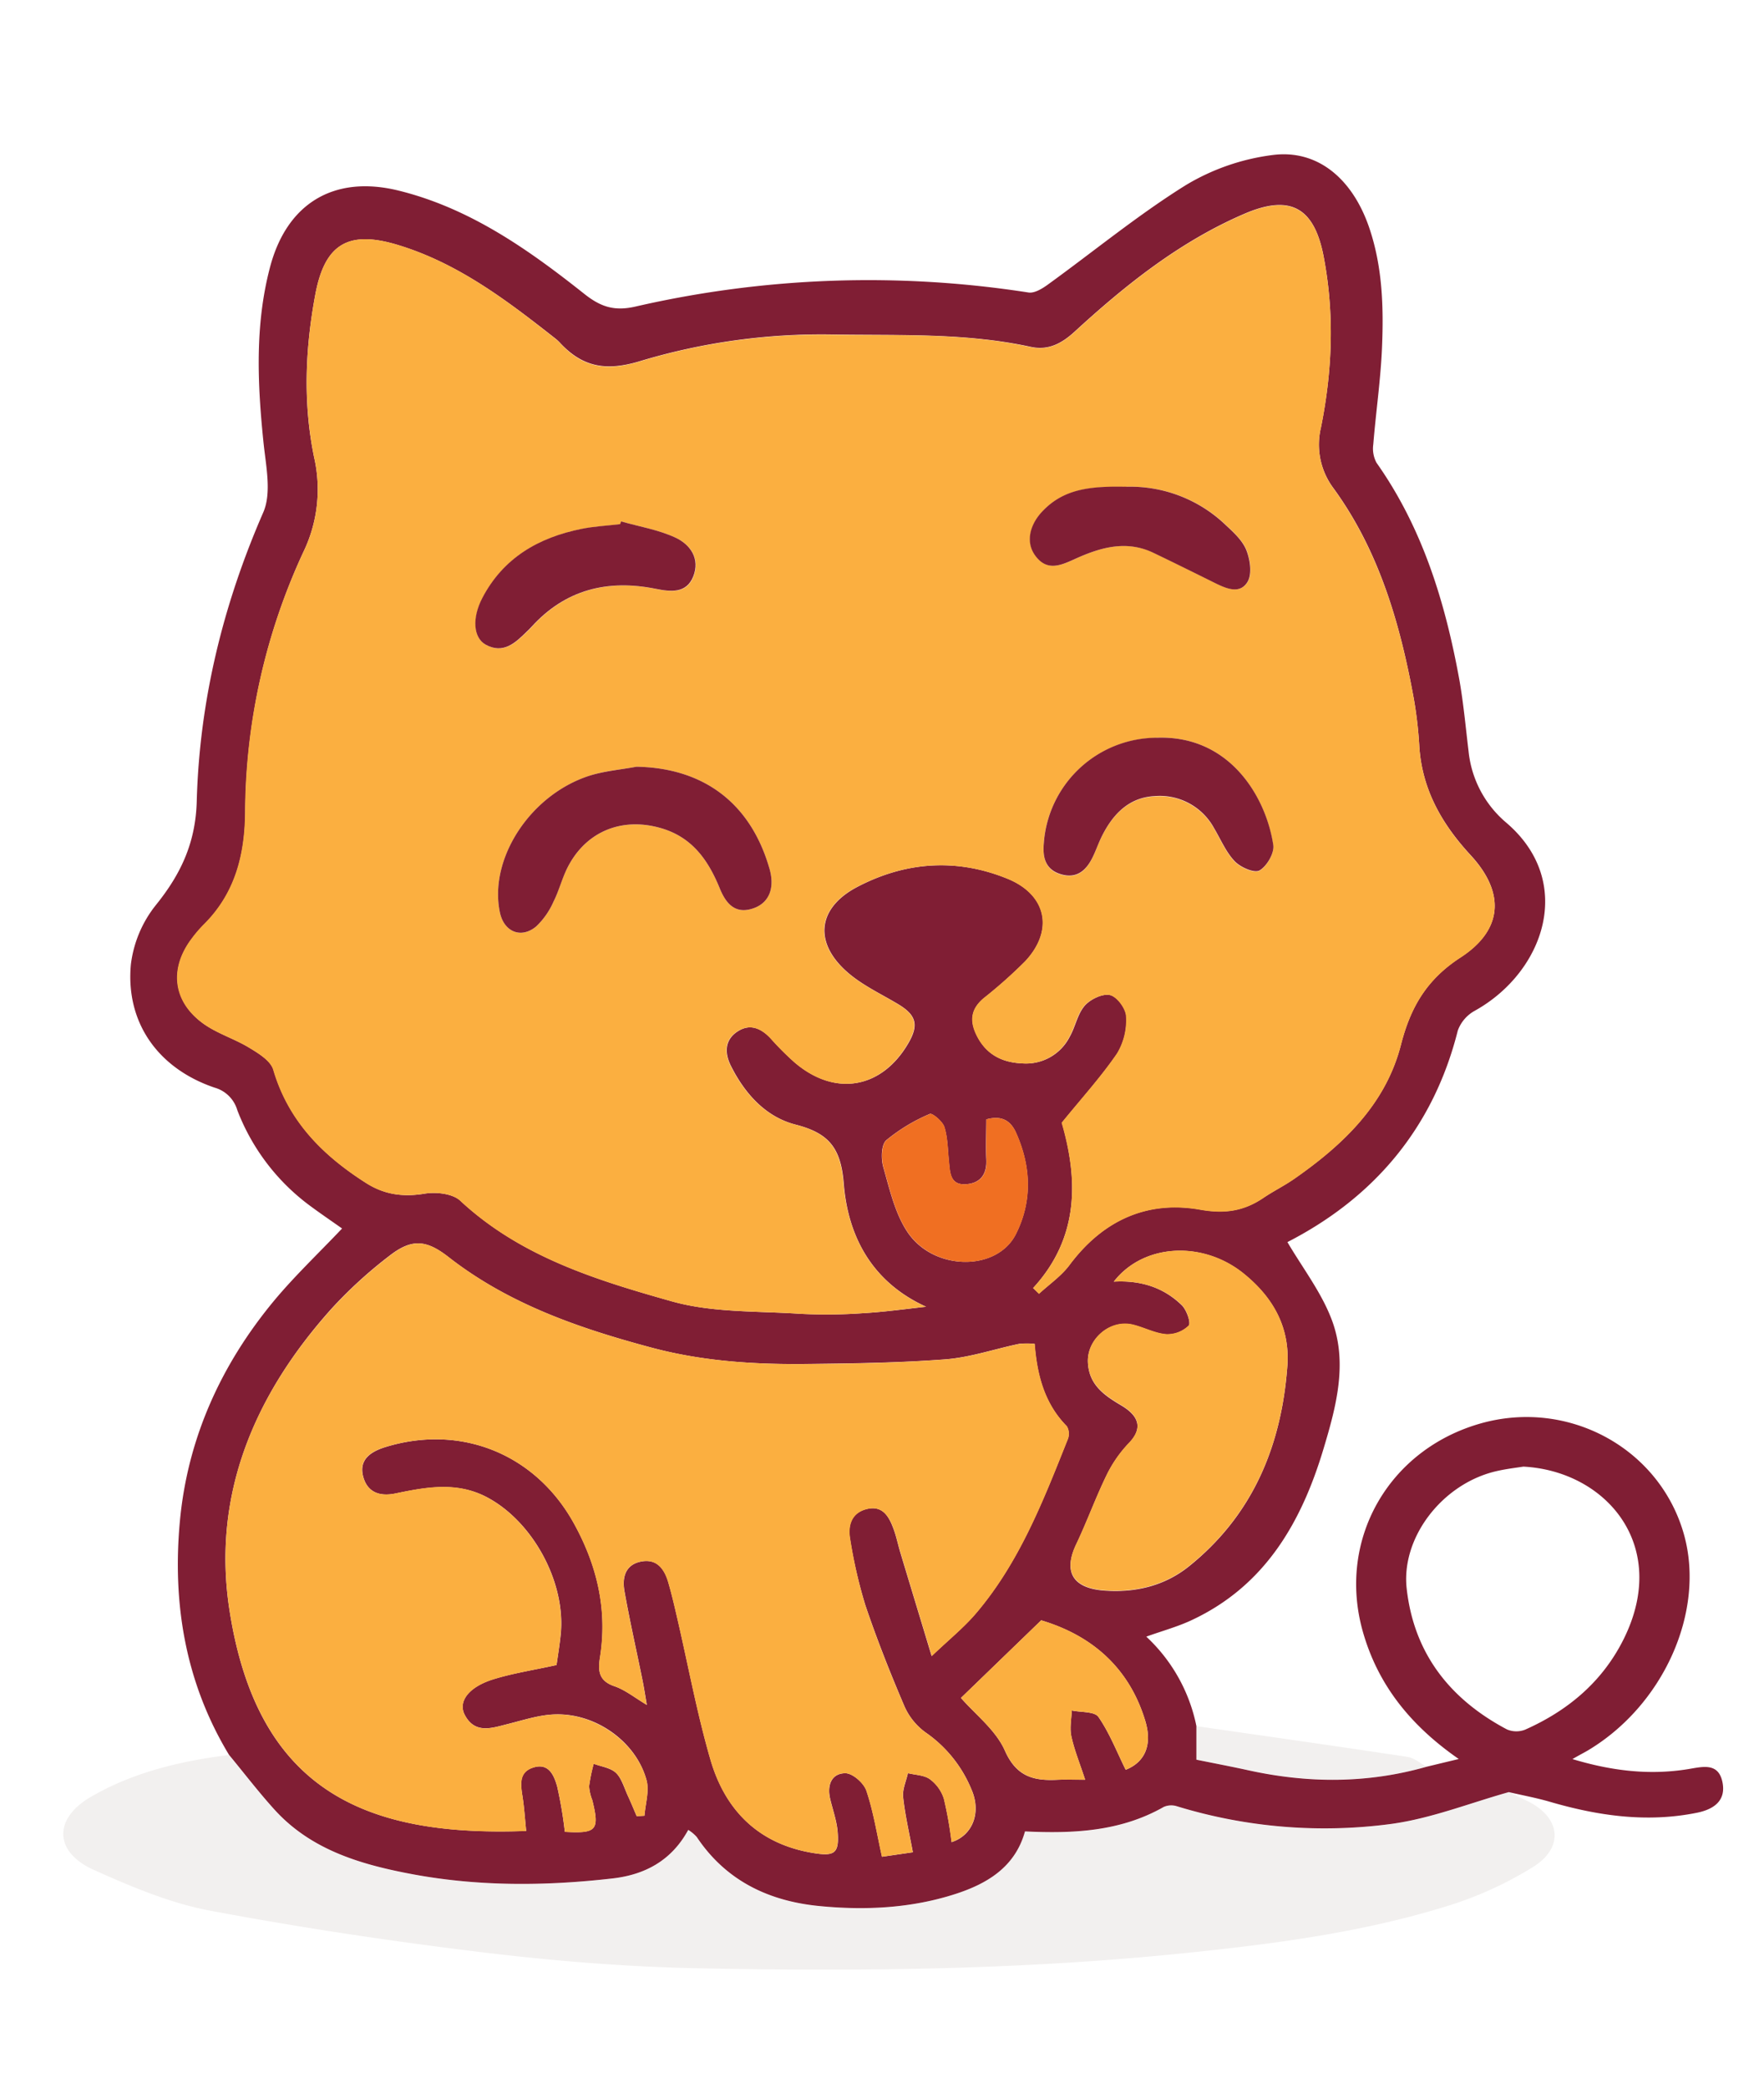 <svg xmlns="http://www.w3.org/2000/svg" viewBox="0 0 428.21 506.85"><defs><style>.cls-1{fill:none;}.cls-2{fill:#801e34;}.cls-3{fill:#c4bdb8;opacity:0.23;}.cls-4{fill:#fbaf40;}.cls-5{fill:#f06f22;}</style></defs><g id="Layer_2" data-name="Layer 2"><g id="Layer_1-2" data-name="Layer 1"><rect class="cls-1" width="428.21" height="506.85"/><path class="cls-2" d="M346.3,428.85l7.81-1.88c-11.63-8.08-19.58-17.88-23.28-30.91-6.28-22.18,6.13-44.2,28.66-50.56,21.33-6,43.45,6.1,49.3,27,5.23,18.72-5,41.54-23.5,52.49-1,.57-2,1.08-3.58,2,9.62,2.9,18.73,3.95,28.07,2.44,3.51-.57,7.4-1.69,8.36,3.24.88,4.51-2.24,6.54-6.17,7.34-12.16,2.47-24,.77-35.76-2.66-3.27-.95-6.63-1.57-9.95-2.34-9.42,2.64-18.7,6.34-28.31,7.69a122.29,122.29,0,0,1-52.23-4.25,4.52,4.52,0,0,0-3.21.15c-10.54,6-22,6.5-33.69,5.95-2.4,8.68-9.22,12.71-16.94,15.2-10.73,3.46-21.91,4-33,2.91-12.25-1.19-22.65-6.13-29.74-16.75a9.24,9.24,0,0,0-2.07-1.73c-4.06,7.47-10.54,10.87-18.29,11.77-16.66,1.92-33.35,2-49.89-1.25-12-2.33-23.58-5.92-32.19-15.37-3.89-4.28-7.41-8.9-11.1-13.36-10.61-17.55-13.8-36.78-11.92-56.84s10-37.92,22.88-53.44c5-6,10.76-11.46,16.48-17.49-2.53-1.79-5.06-3.51-7.53-5.33A51.92,51.92,0,0,1,57.6,269.46,8,8,0,0,0,52.07,264c-13.7-4.66-21.6-15.77-20.3-29.89a28.64,28.64,0,0,1,6.1-14.46c6.06-7.52,9.61-15.1,9.89-25.16.66-24.33,6.35-47.65,16.14-70.1,2.08-4.76.65-11.28.07-16.92C62.5,93.22,61.85,79,65.51,65,69.58,49.33,81.1,42.4,96.78,46.27c17.25,4.26,31.44,14.26,45.05,25.06,3.92,3.11,7.23,4.27,12.36,3.1A252.66,252.66,0,0,1,249.66,71c1.45.23,3.34-.93,4.69-1.91,11.14-8.06,21.81-16.85,33.44-24.11A54,54,0,0,1,309,37.62c10.94-1.38,19.33,5.87,23.34,17.54,3.24,9.45,3.55,19.22,3.15,29-.32,7.93-1.49,15.82-2.13,23.74a7.24,7.24,0,0,0,.79,4.43c11.21,15.88,16.69,33.93,20.12,52.74,1,5.69,1.52,11.49,2.22,17.25a26.12,26.12,0,0,0,9,17.24c17.06,14.39,9.39,36.38-7.44,45.76a9,9,0,0,0-4.17,4.83c-6,23.88-20.59,40.69-41.36,51.35,3.65,6.22,8.11,12,10.66,18.59,4.11,10.56,1.18,21.35-1.92,31.66-5.35,17.81-14.2,33.21-32,41.52-3.39,1.59-7.05,2.58-11,4A40.62,40.62,0,0,1,290.43,419v8.14c4.35.88,8.56,1.68,12.74,2.6C317.62,432.9,332,432.93,346.3,428.85Zm-95.51-116.2,1.43,1.37c2.5-2.3,5.42-4.29,7.42-7,8-10.73,18.72-15.72,31.69-13.42,6,1.06,10.57.35,15.29-2.81,2.49-1.67,5.18-3,7.63-4.72,11.84-8.26,22.13-18.05,25.83-32.49,2.33-9.11,6.25-15.86,14.48-21.2,10.35-6.72,10.79-15.75,2.46-24.78-7-7.58-11.8-15.93-12.48-26.41a101,101,0,0,0-1.3-11.39c-3.31-18.27-8.43-36-19.47-51.2a17.71,17.71,0,0,1-3.11-14.84c2.79-13.86,3.31-27.66.65-41.52-2.29-11.94-8.12-15.13-19.23-10.35-15.63,6.72-28.78,17.2-41.18,28.58-3.27,3-6.5,4.63-10.7,3.72-15.93-3.47-32.08-2.72-48.2-3a152.64,152.64,0,0,0-46.66,6.48c-8.32,2.52-14,1.4-19.49-4.56a9.64,9.64,0,0,0-1.11-1C123,72.88,111.06,63.8,96.41,59.41c-12-3.59-17.61-.07-19.88,12.14-2.45,13.14-3,26.32-.28,39.46A34.91,34.91,0,0,1,73.64,134a151.64,151.64,0,0,0-14.09,63.2c-.1,10.36-2.46,19.74-10.07,27.27a30.81,30.81,0,0,0-2.92,3.42C41.13,235.06,42,243,49.23,248.35c3.41,2.51,7.71,3.77,11.35,6,2.24,1.37,5.16,3.15,5.8,5.33,3.67,12.45,12,20.79,22.53,27.49,4.45,2.83,9,3.43,14.2,2.57,2.77-.46,6.77,0,8.63,1.7,14.6,13.6,33,19.27,51.39,24.45,9.79,2.76,20.53,2.33,30.86,3a124.8,124.8,0,0,0,15.47-.13c5.13-.29,10.24-1,15.36-1.57-13.21-6-19-17.17-20-29.95-.71-8.68-3.66-12.2-11.69-14.26-7.25-1.86-12.33-7.51-15.72-14.3-1.58-3.17-1.47-6.34,1.74-8.37,3-1.9,5.69-.67,8,1.81a70.05,70.05,0,0,0,5.64,5.66c9.8,8.51,21.24,6.6,27.73-4.58,2.56-4.41,1.91-6.8-2.45-9.43-4.11-2.47-8.6-4.55-12.19-7.64-8.44-7.26-7.49-15.75,2.25-20.85,11.81-6.18,24.23-7,36.58-1.93,9.47,3.9,11.14,12.53,4.17,20a115.73,115.73,0,0,1-10.05,8.94c-3,2.51-3.51,5.28-1.82,8.83,2.27,4.8,6.19,6.8,11.15,7a11.88,11.88,0,0,0,11.52-6.47c1.38-2.43,1.88-5.51,3.65-7.54,1.38-1.57,4.35-3,6.15-2.57s3.84,3.28,3.92,5.15a15.62,15.62,0,0,1-2.18,9c-3.84,5.62-8.46,10.7-13.45,16.84C261.56,285.78,262.28,300.15,250.79,312.65ZM135.1,404.16c.33-2.34.74-4.79,1-7.25,1.36-12.6-6.6-27.41-17.73-33.39-7.34-3.94-14.86-2.55-22.38-1-3.9.81-6.83-.34-7.83-4.11-1.08-4.07,1.8-6,5.23-7.1,18.4-5.75,36.6,1.57,45.94,18.49,5.62,10.17,8.19,21,6.31,32.6-.52,3.25-.24,5.63,3.52,6.91,2.67.92,5,2.84,7.86,4.53-.41-2.36-.7-4.31-1.1-6.23-1.45-7.15-3.07-14.27-4.34-21.45-.55-3.11.14-6.24,3.84-7.07,3.91-.88,5.84,1.62,6.81,5,.83,2.86,1.51,5.77,2.18,8.68,2.66,11.46,4.79,23.08,8.06,34.36,3.61,12.43,11.84,20.58,25.13,22.69,5,.8,6.13,0,5.75-5.07-.21-2.76-1.21-5.45-1.84-8.18-.76-3.29.37-6.14,3.72-6.14,1.76,0,4.48,2.4,5.1,4.27,1.71,5.08,2.54,10.46,3.78,16l7.49-1.09c-.87-4.69-1.89-9-2.36-13.38-.21-1.87.74-3.88,1.16-5.82,1.8.45,3.92.46,5.32,1.46a9.44,9.44,0,0,1,3.41,4.74A92.38,92.38,0,0,1,231,447.15c5.11-1.62,7.22-7.16,4.89-12.63a31.21,31.21,0,0,0-11.21-14,15.63,15.63,0,0,1-5.17-6.45c-3.44-8.06-6.68-16.24-9.48-24.54a117.94,117.94,0,0,1-3.66-15.85c-.63-3.4.28-6.52,4.12-7.41s5.33,1.93,6.42,4.87c.69,1.86,1.08,3.83,1.65,5.73,2.41,8,4.84,16,7.59,25.11,4.19-4,7.71-6.84,10.6-10.2,10.67-12.45,16.5-27.54,22.46-42.51a3.58,3.58,0,0,0-.26-3.08c-5.46-5.53-7.22-12.49-7.81-20a19.68,19.68,0,0,0-3.71,0c-6,1.25-11.94,3.31-18,3.77-11.48.87-23,1-34.57,1.13-12.39.1-24.7-.75-36.79-4-17.59-4.71-34.6-10.58-49.18-21.95-5.36-4.19-8.9-4.58-14.37-.31a108.43,108.43,0,0,0-14,12.78C61.76,338.51,51.33,362.93,55.73,391c6.86,43.82,33.13,54.88,72,53.43-.29-2.77-.46-5.54-.88-8.27-.46-2.91-1-6,2.57-7.11,3.81-1.24,5.1,2,5.83,4.59a100.75,100.75,0,0,1,1.86,11c7.74.45,8.46-.4,6.67-7.68a11.27,11.27,0,0,1-.78-3.37,41.79,41.79,0,0,1,1.12-5.47c1.86.71,4.15,1,5.45,2.26s2,3.72,2.91,5.67c.73,1.58,1.39,3.2,2.08,4.8l1.88-.12c.22-2.88,1.21-6,.51-8.59-2.42-9.12-12-16.22-22-16-3.88.06-7.78,1.36-11.61,2.32s-8,2.55-10.51-2.17c-1.71-3.23.88-6.75,6.79-8.63C124.48,406.14,129.57,405.39,135.1,404.16ZM270.37,311.1c6.69-.37,12.13,1.48,16.49,5.71,1.19,1.15,2.29,4.3,1.69,5a7.41,7.41,0,0,1-5.47,2.08c-2.75-.23-5.37-1.67-8.1-2.33-5.54-1.34-11.16,3.54-10.89,9.17.25,5.46,4,8,8.12,10.44,4.66,2.78,5,5.81,1.83,9.13a30.69,30.69,0,0,0-5.4,7.76c-2.69,5.51-4.77,11.31-7.41,16.85-3.17,6.66-.81,10.62,6.84,11.18s14.73-1.19,20.59-5.91c15.42-12.4,22.41-29.16,23.84-48.53.69-9.43-3.45-16.71-10.59-22.48C292,301.13,277.6,301.79,270.37,311.1ZM369.8,356c-1.55.25-4.19.54-6.76,1.15-13,3.1-23,16.14-21.56,28.54,1.79,15.77,10.56,26.8,24.31,34.09a5.84,5.84,0,0,0,4.48.05c9.94-4.43,18.07-11.06,23.27-20.79C406,375.73,390.16,357.07,369.8,356ZM263.42,432c-1.35-4.13-2.65-7.27-3.35-10.54-.43-2,0-4.16.11-6.26,2.22.47,5.52.2,6.46,1.56,2.7,3.89,4.45,8.45,6.62,12.83,4.55-1.79,6.58-5.88,4.74-11.92-4-13.17-13.29-20.78-25.25-24.36l-19.48,18.84c3.49,4,8.47,7.8,10.67,12.8,2.83,6.42,7.12,7.36,12.87,7.06C258.44,431.94,260.08,432,263.42,432Zm-24-160.3c0,3.2-.14,6.49,0,9.76.19,3.71-1.57,5.82-5.08,6-3.76.17-3.73-2.95-4-5.6s-.28-5.67-1.1-8.3c-.43-1.36-2.93-3.45-3.54-3.17a42.6,42.6,0,0,0-10.56,6.38c-1.25,1.13-1.3,4.54-.71,6.58,1.52,5.34,2.81,11.09,5.79,15.62,6.35,9.63,21.83,9.72,26.4.55,4-8,3.67-16.32.06-24.47C245.45,272.2,243.35,270.63,239.44,271.71Z"/><path class="cls-3" d="M55.55,426c3.69,4.46,7.21,9.08,11.1,13.36,8.61,9.45,20.18,13,32.19,15.37,16.54,3.2,33.23,3.17,49.89,1.25,7.75-.9,14.23-4.3,18.29-11.77a9.24,9.24,0,0,1,2.07,1.73c7.09,10.62,17.49,15.56,29.74,16.75,11.14,1.07,22.32.55,33-2.91,7.72-2.49,14.54-6.52,16.94-15.2,11.67.55,23.15.09,33.69-5.95a4.52,4.52,0,0,1,3.21-.15A122.29,122.29,0,0,0,338,442.71c9.61-1.35,18.89-5,28.31-7.69l4.4,2.12c8.12,3.95,9.11,11.24,1.42,16.06a89.93,89.93,0,0,1-20.74,9.44c-20.94,6.52-42.58,9.27-64.38,11.51-39.26,4-78.6,4.43-118,3.61-17.36-.36-34.76-1.79-52-3.88-22.14-2.69-44.25-6-66.17-10.13-9.63-1.82-19-5.81-28-9.83-9.73-4.33-10-12.49-.63-17.85C32.42,430.18,43.84,427.46,55.55,426Z"/><path class="cls-3" d="M346.3,428.85c-14.3,4.08-28.68,4-43.13.87-4.18-.92-8.39-1.72-12.74-2.6V419c17.08,2.46,34.16,4.87,51.21,7.45C343.28,426.68,344.75,428,346.3,428.85Z"/><path class="cls-4" d="M250.79,312.65c11.49-12.5,10.77-26.87,6.91-40.12,5-6.14,9.61-11.22,13.45-16.84a15.62,15.62,0,0,0,2.18-9c-.08-1.87-2.22-4.75-3.92-5.15s-4.77,1-6.15,2.57c-1.77,2-2.27,5.11-3.65,7.54a11.88,11.88,0,0,1-11.52,6.47c-5-.24-8.88-2.24-11.15-7-1.69-3.55-1.15-6.32,1.82-8.83a115.73,115.73,0,0,0,10.05-8.94c7-7.43,5.3-16.06-4.17-20-12.35-5.08-24.77-4.25-36.58,1.93-9.74,5.1-10.69,13.59-2.25,20.85,3.59,3.09,8.08,5.17,12.19,7.64,4.36,2.63,5,5,2.45,9.43-6.49,11.18-17.93,13.09-27.73,4.58a70.05,70.05,0,0,1-5.64-5.66c-2.27-2.48-5-3.71-8-1.81-3.21,2-3.32,5.2-1.74,8.37,3.39,6.79,8.47,12.44,15.72,14.3,8,2.06,11,5.58,11.69,14.26,1.06,12.78,6.82,23.95,20,29.95-5.12.54-10.23,1.28-15.36,1.57a124.8,124.8,0,0,1-15.47.13c-10.33-.69-21.07-.26-30.86-3-18.35-5.18-36.79-10.85-51.39-24.45-1.86-1.73-5.86-2.16-8.63-1.7-5.21.86-9.75.26-14.2-2.57-10.53-6.7-18.86-15-22.53-27.49-.64-2.18-3.56-4-5.8-5.33-3.64-2.23-7.94-3.49-11.35-6-7.28-5.35-8.1-13.29-2.67-20.51a30.81,30.81,0,0,1,2.92-3.42c7.61-7.53,10-16.91,10.07-27.27A151.64,151.64,0,0,1,73.64,134,34.91,34.91,0,0,0,76.25,111c-2.68-13.14-2.17-26.32.28-39.46,2.27-12.21,7.9-15.73,19.88-12.14C111.06,63.8,123,72.88,134.74,82.17a9.64,9.64,0,0,1,1.11,1c5.47,6,11.17,7.08,19.49,4.56A152.64,152.64,0,0,1,202,81.25c16.12.25,32.27-.5,48.2,3,4.2.91,7.43-.72,10.7-3.72,12.4-11.38,25.55-21.86,41.18-28.58,11.11-4.78,16.94-1.59,19.23,10.35,2.66,13.86,2.14,27.66-.65,41.52a17.71,17.71,0,0,0,3.11,14.84c11,15.19,16.16,32.93,19.47,51.2a101,101,0,0,1,1.3,11.39c.68,10.48,5.5,18.83,12.48,26.41,8.33,9,7.89,18.06-2.46,24.78-8.23,5.34-12.15,12.09-14.48,21.2-3.7,14.44-14,24.23-25.83,32.49-2.45,1.71-5.14,3-7.63,4.72-4.72,3.16-9.31,3.87-15.29,2.81-13-2.3-23.68,2.69-31.69,13.42-2,2.68-4.92,4.67-7.42,7ZM154.51,186.11c-3.89.73-7.92,1-11.65,2.27-14.31,4.74-24.22,20.2-21.51,33.1,1,4.71,5.13,6.48,8.82,3.4a18.66,18.66,0,0,0,4.19-6c1.34-2.64,2-5.61,3.39-8.25,4.43-8.78,13.16-12.33,22.6-9.63,7.66,2.18,11.57,7.78,14.38,14.67,1.49,3.66,3.79,6.46,8.37,4.74,3.69-1.38,5-5,3.69-9.55C182.24,195,170.88,186.41,154.51,186.11Zm126.33-7a27.59,27.59,0,0,0-27.47,25.58c-.29,3.41.34,6.37,4,7.55,4,1.26,6.31-.87,7.9-4.19.79-1.63,1.38-3.37,2.19-5,2.65-5.3,6.51-9.37,12.72-9.72a15,15,0,0,1,14.53,7.8c1.6,2.7,2.85,5.75,5,8,1.41,1.47,4.76,2.94,6,2.24,1.78-1,3.64-4.2,3.36-6.14C307.4,193.68,298.66,178.43,280.84,179.07Zm-130-52.5-.25.65c-3.13.37-6.31.53-9.39,1.15-10.4,2.11-19,7-24.05,16.76-2.54,4.86-2.26,9.64.79,11.33,4.27,2.37,7.18-.42,10-3.17.36-.35.72-.69,1.06-1.06,8.26-9.15,18.53-11.69,30.34-9.3,3.54.72,7.35,1.15,9-3,1.73-4.32-.71-7.78-4.34-9.45C159.83,128.59,155.19,127.83,150.79,126.57Zm122.69-8.42c-8.19-.13-14.77.31-20,5.47-3.52,3.47-4.54,7.83-2.31,11,3,4.31,6.54,2.47,10.14.85,6-2.71,12.22-4.42,18.68-1.33,5,2.38,9.91,4.83,14.85,7.28,2.77,1.38,6.12,2.88,8-.24,1.13-1.88.63-5.35-.28-7.66s-3.08-4.31-5-6.1A33.44,33.44,0,0,0,273.48,118.15Z"/><path class="cls-4" d="M135.1,404.16c-5.53,1.23-10.62,2-15.47,3.52-5.91,1.88-8.5,5.4-6.79,8.63,2.5,4.72,6.59,3.14,10.51,2.17s7.73-2.26,11.61-2.32c9.94-.17,19.54,6.93,22,16,.7,2.63-.29,5.71-.51,8.59l-1.88.12c-.69-1.6-1.35-3.22-2.08-4.8-.9-1.95-1.47-4.27-2.91-5.67s-3.59-1.55-5.45-2.26a41.79,41.79,0,0,0-1.12,5.47,11.27,11.27,0,0,0,.78,3.37c1.79,7.28,1.07,8.13-6.67,7.68a100.75,100.75,0,0,0-1.86-11c-.73-2.64-2-5.83-5.83-4.59-3.53,1.15-3,4.2-2.57,7.11.42,2.73.59,5.5.88,8.27-38.84,1.45-65.11-9.61-72-53.43-4.4-28.11,6-52.53,24.83-73.39a108.43,108.43,0,0,1,14-12.78c5.47-4.27,9-3.88,14.37.31,14.58,11.37,31.59,17.24,49.18,21.95,12.09,3.23,24.4,4.08,36.79,4,11.53-.09,23.09-.26,34.57-1.13,6.06-.46,12-2.52,18-3.77a19.68,19.68,0,0,1,3.71,0c.59,7.5,2.35,14.46,7.81,20a3.58,3.58,0,0,1,.26,3.08c-6,15-11.79,30.06-22.46,42.51-2.89,3.36-6.41,6.2-10.6,10.2-2.75-9.09-5.18-17.1-7.59-25.11-.57-1.9-1-3.87-1.65-5.73-1.09-2.94-2.63-5.74-6.42-4.87s-4.75,4-4.12,7.41A117.94,117.94,0,0,0,210,389.51c2.8,8.3,6,16.48,9.48,24.54a15.63,15.63,0,0,0,5.17,6.45,31.21,31.21,0,0,1,11.21,14c2.33,5.47.22,11-4.89,12.63a92.38,92.38,0,0,0-1.87-10.53,9.44,9.44,0,0,0-3.41-4.74c-1.4-1-3.52-1-5.32-1.46-.42,1.94-1.37,3.95-1.16,5.82.47,4.38,1.49,8.69,2.36,13.38l-7.49,1.09c-1.24-5.55-2.07-10.93-3.78-16-.62-1.87-3.34-4.27-5.1-4.27-3.35,0-4.48,2.85-3.72,6.14.63,2.73,1.63,5.42,1.84,8.18.38,5.05-.71,5.87-5.75,5.07-13.29-2.11-21.52-10.26-25.13-22.69-3.27-11.28-5.4-22.9-8.06-34.36-.67-2.91-1.35-5.82-2.18-8.68-1-3.36-2.9-5.86-6.81-5-3.7.83-4.39,4-3.84,7.07,1.27,7.18,2.89,14.3,4.34,21.45.4,1.92.69,3.87,1.1,6.23-2.85-1.69-5.19-3.61-7.86-4.53-3.76-1.28-4-3.66-3.52-6.91,1.88-11.63-.69-22.43-6.31-32.6-9.34-16.92-27.54-24.24-45.94-18.49-3.43,1.07-6.31,3-5.23,7.1,1,3.77,3.93,4.92,7.83,4.11,7.52-1.57,15-3,22.38,1,11.13,6,19.09,20.79,17.73,33.39C135.84,399.37,135.43,401.82,135.1,404.16Z"/><path class="cls-4" d="M270.37,311.1c7.23-9.31,21.64-10,31.54-2,7.14,5.77,11.28,13.05,10.59,22.48-1.43,19.37-8.42,36.13-23.84,48.53-5.86,4.72-13,6.47-20.59,5.91s-10-4.52-6.84-11.18c2.64-5.54,4.72-11.34,7.41-16.85a30.69,30.69,0,0,1,5.4-7.76c3.19-3.32,2.83-6.35-1.83-9.13-4.1-2.44-7.87-5-8.12-10.44-.27-5.63,5.35-10.51,10.89-9.17,2.73.66,5.35,2.1,8.1,2.33a7.41,7.41,0,0,0,5.47-2.08c.6-.68-.5-3.83-1.69-5C282.5,312.58,277.06,310.73,270.37,311.1Z"/><path class="cls-4" d="M263.42,432c-3.34,0-5-.07-6.61,0-5.75.3-10-.64-12.87-7.06-2.2-5-7.18-8.77-10.67-12.8l19.48-18.84c12,3.58,21.24,11.19,25.25,24.36,1.84,6-.19,10.13-4.74,11.92-2.17-4.38-3.92-8.94-6.62-12.83-.94-1.36-4.24-1.09-6.46-1.56-.07,2.1-.54,4.28-.11,6.26C260.77,424.74,262.07,427.88,263.42,432Z"/><path class="cls-5" d="M239.44,271.71c3.91-1.08,6,.49,7.28,3.34,3.61,8.15,3.94,16.47-.06,24.47-4.57,9.17-20,9.08-26.4-.55-3-4.53-4.27-10.28-5.79-15.62-.59-2-.54-5.45.71-6.58a42.6,42.6,0,0,1,10.56-6.38c.61-.28,3.11,1.81,3.54,3.17.82,2.63.8,5.52,1.1,8.3s.25,5.77,4,5.6c3.51-.17,5.27-2.28,5.08-6C239.3,278.2,239.44,274.91,239.44,271.71Z"/><path class="cls-2" d="M154.51,186.11c16.37.3,27.73,8.89,32.28,24.74,1.32,4.57,0,8.17-3.69,9.55-4.58,1.72-6.88-1.08-8.37-4.74-2.81-6.89-6.72-12.49-14.38-14.67-9.44-2.7-18.17.85-22.6,9.63-1.34,2.64-2.05,5.61-3.39,8.25a18.66,18.66,0,0,1-4.19,6c-3.69,3.08-7.84,1.31-8.82-3.4-2.71-12.9,7.2-28.36,21.51-33.1C146.59,187.15,150.62,186.84,154.51,186.11Z"/><path class="cls-2" d="M280.84,179.07c17.82-.64,26.56,14.61,28.25,26.08.28,1.94-1.58,5.13-3.36,6.14-1.26.7-4.61-.77-6-2.24-2.12-2.21-3.37-5.26-5-8a15,15,0,0,0-14.53-7.8c-6.21.35-10.07,4.42-12.72,9.72-.81,1.63-1.4,3.37-2.19,5-1.59,3.32-3.94,5.45-7.9,4.19-3.69-1.18-4.32-4.14-4-7.55A27.59,27.59,0,0,1,280.84,179.07Z"/><path class="cls-2" d="M150.79,126.57c4.4,1.26,9,2,13.15,3.92,3.63,1.67,6.07,5.13,4.34,9.45-1.66,4.14-5.47,3.71-9,3-11.81-2.39-22.08.15-30.34,9.3-.34.37-.7.71-1.06,1.06-2.8,2.75-5.71,5.54-10,3.17-3-1.69-3.33-6.47-.79-11.33,5.09-9.75,13.65-14.65,24.05-16.76,3.08-.62,6.26-.78,9.39-1.15Z"/><path class="cls-2" d="M273.48,118.15a33.44,33.44,0,0,1,24.08,9.32c1.93,1.79,4.08,3.77,5,6.1s1.41,5.78.28,7.66c-1.87,3.12-5.22,1.62-8,.24-4.94-2.45-9.88-4.9-14.85-7.28-6.46-3.09-12.64-1.38-18.68,1.33-3.6,1.62-7.16,3.46-10.14-.85-2.23-3.22-1.21-7.58,2.31-11C258.71,118.46,265.29,118,273.48,118.15Z"/></g></g></svg>